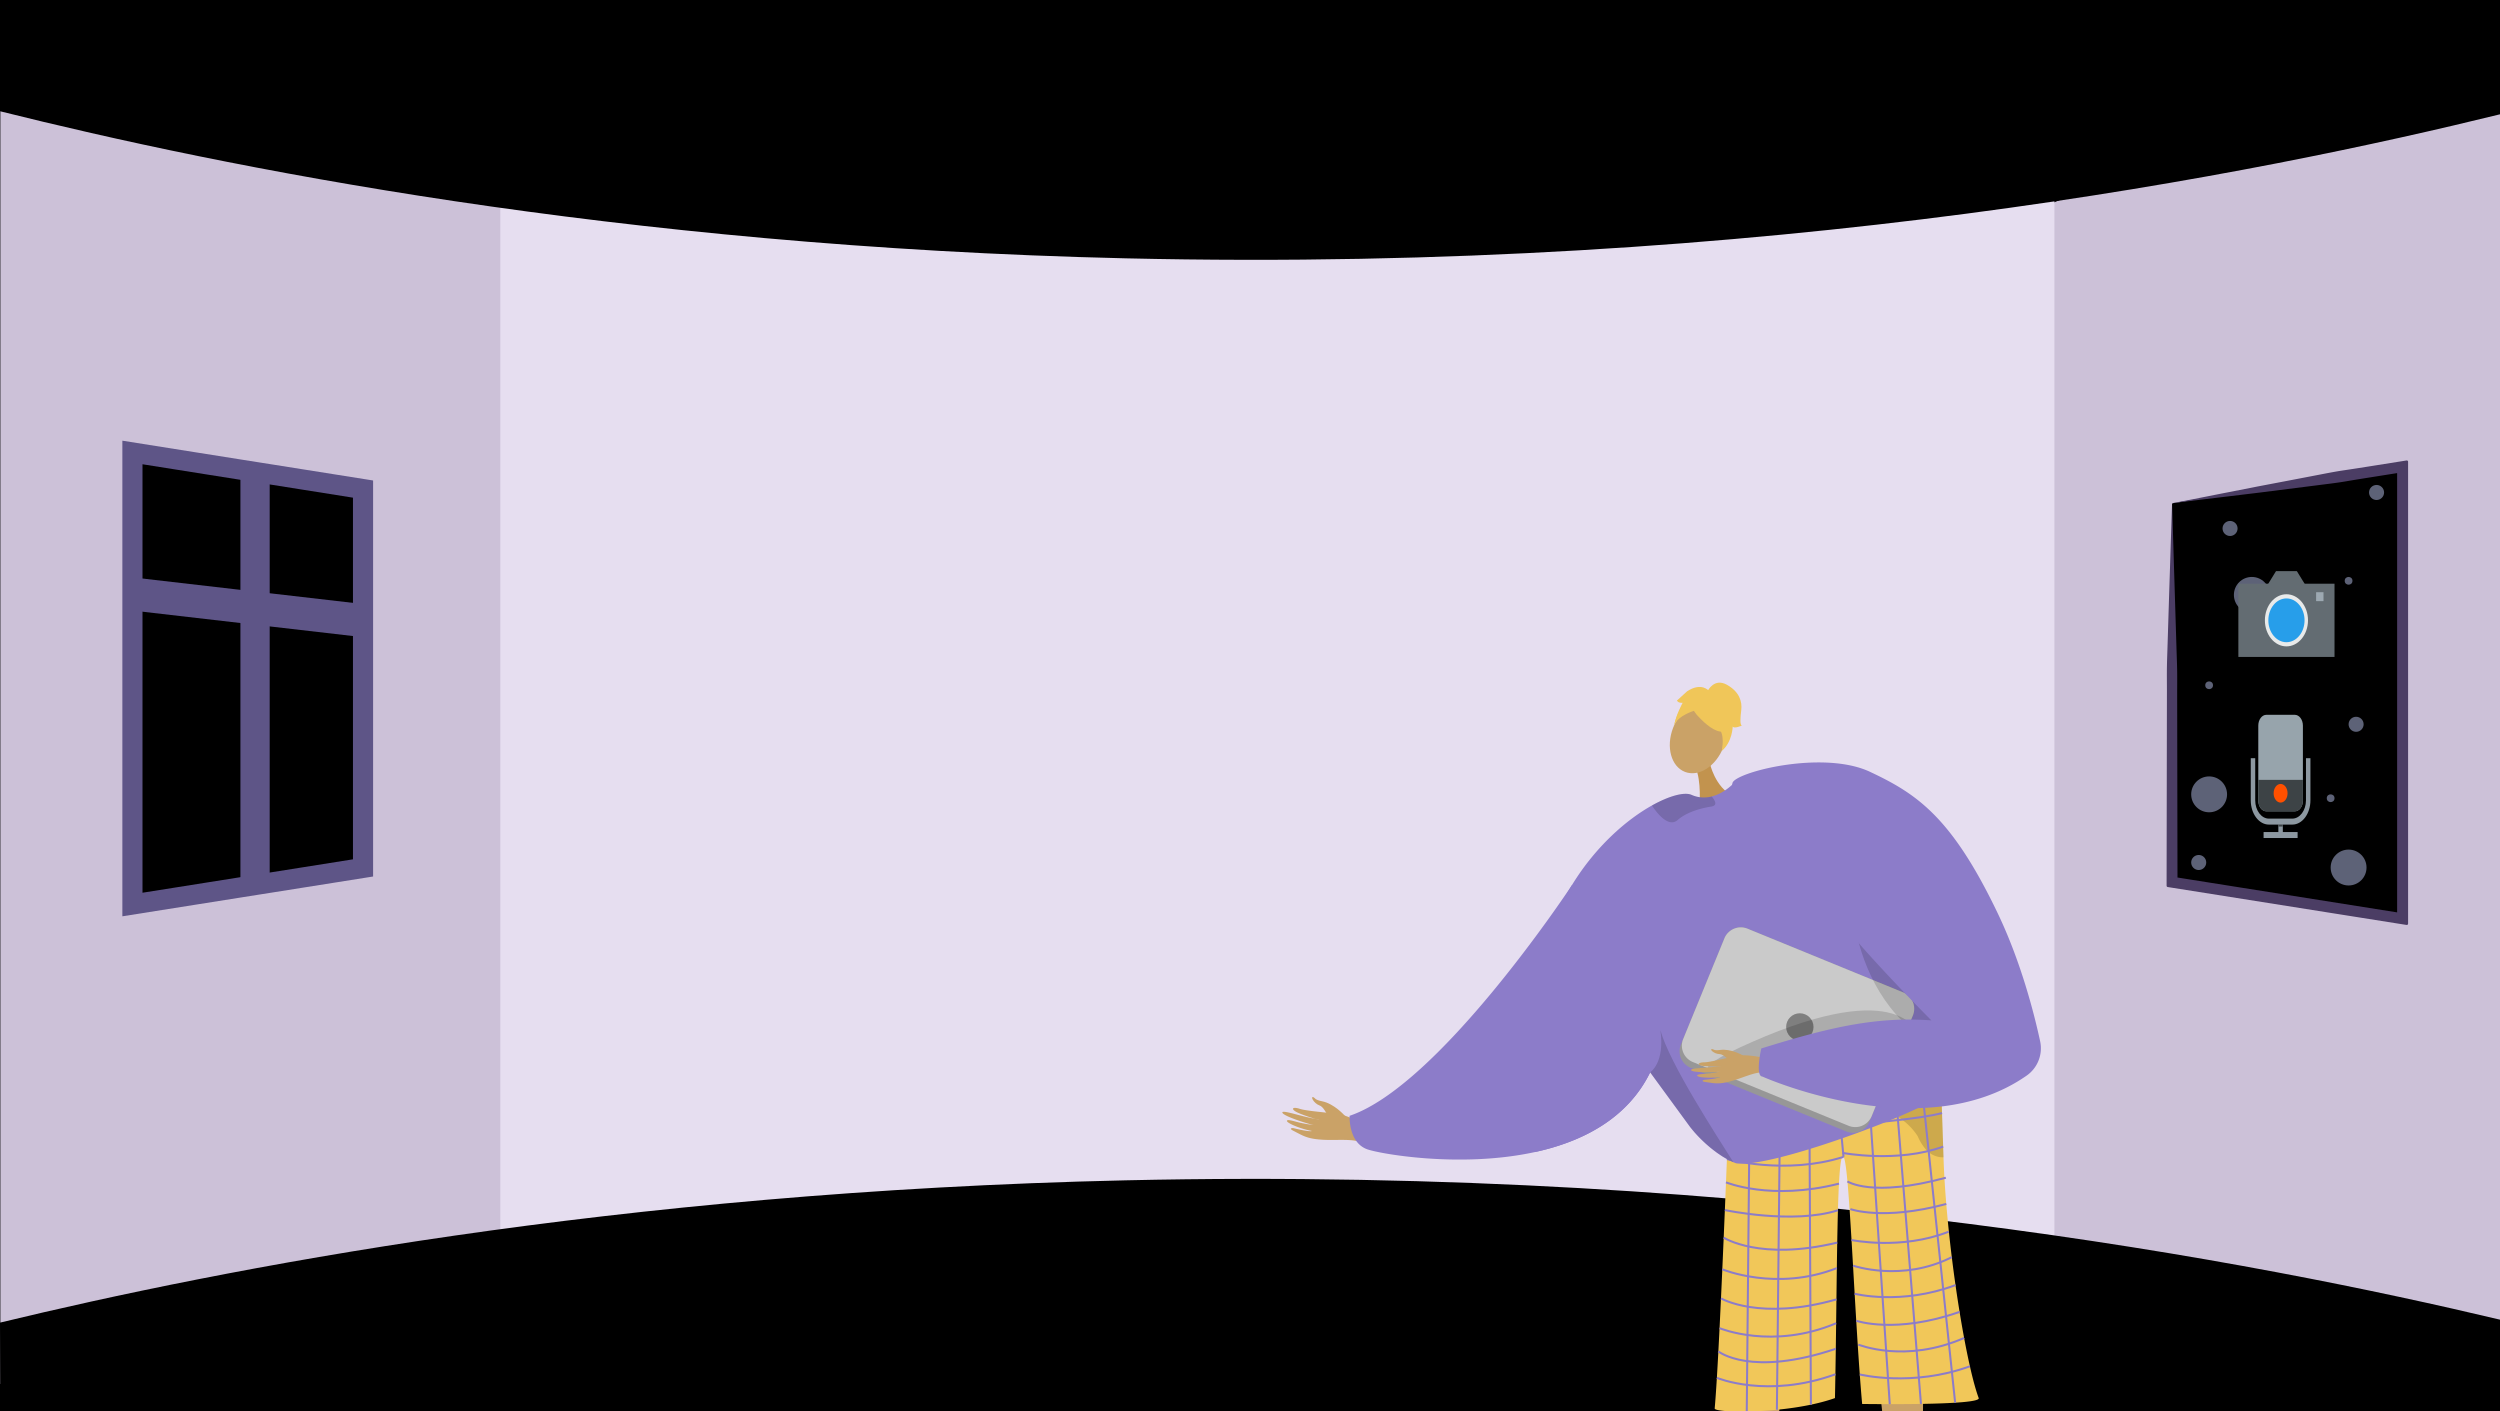 <svg xmlns="http://www.w3.org/2000/svg" xmlns:xlink="http://www.w3.org/1999/xlink" width="1366" height="771" viewBox="0 0 1366 771"><defs><style>.a,.m{fill:none;}.b,.v{fill:#000;}.c{clip-path:url(#a);}.d{fill:#ccc1d8;}.e{fill:#e6def0;}.f,.h{fill:#caa267;}.f{fill-rule:evenodd;}.g{fill:#8c7cc9;}.i{fill:#5e5586;}.j{fill:#f1c759;}.k{opacity:0.3;}.l{opacity:0.5;}.m{stroke:#8c7cc9;stroke-width:1.118px;}.m,.v{stroke-miterlimit:10;}.n{fill:#c2934e;}.o{opacity:0.15;}.p{fill:#f0c659;}.q{fill:#979797;}.r{fill:#cacaca;}.s{fill:#7f7f7f;}.t{fill:#5e5587;}.u{fill:#4b3d64;}.v{stroke:#5e5587;stroke-width:11px;}.w{fill:#bec9f2;opacity:0.49;}.x{fill:#636c72;}.y{fill:#9da9b2;}.z{fill:#e8eaea;}.aa{fill:#279eea;}.ab{fill:#97a4ac;}.ac{fill:#3d4346;}.ad{fill:#8d98a1;}.ae{fill:#ff5000;}</style><clipPath id="a"><rect class="a" width="1366" height="771" transform="translate(0.201 2539.484)"/></clipPath></defs><g transform="translate(-0.201 -2539.484)"><rect class="b" width="1366" height="771" transform="translate(0.201 2539.484)"/><g class="c"><rect class="b" width="1366" height="771" transform="translate(0.201 2539.484)"/><path class="d" d="M1366.2,2549.021v758.463L1123.973,3239.9l-32.991-6.263,1.636-558.092,30.118-25.56Z"/><path class="d" d="M316.5,2664.956l-16.051,556.371L.4,3295.725V2545.672l298.845,93.571Z"/><path class="e" d="M698.178,2628.556H273.57v617.384h849.165V2628.556Z"/><path class="b" d="M.2,2600.264c121.657,30.38,335.7,73.888,615,80.372,352.971,8.2,622.429-47.1,751-78.7v-62.455H.2Z"/><path class="b" d="M.2,3262.168c121.657-29.39,335.7-71.481,615-77.753,352.971-7.927,622.429,45.568,751,76.133v47.19L.4,3310.484Z"/><path class="f" d="M734.931,3149.039s-5.711-6.515-12.371-7.824c-3.959-.778-3.825-1.778-4.492-2.1-2.214-1.086-.2,3.189,3.137,4.4,2.715.986,4.058,5.749,5.67,6.814s6.485,3.1,7.745,2.5S734.931,3149.039,734.931,3149.039Z"/><path class="f" d="M752.488,3157.933c-1.216-.464-13.9-8.787-20.926-9.728s-17.557-1.668-21.155-2.853c-4.233-1.393-5.384.264-.528,2.35,3.157,1.355,9.648,3.522,11.1,3.641.7.058-3.865-.748-8.816-1.988-5.263-1.319-10.96-3.052-11.263-2.117-.586,1.813,14.536,6.564,17.218,6.966a67.859,67.859,0,0,1-7.067-1.153c-3.182-.7-6.809-1.986-7.558-1.351-1.18,1,6.788,4.512,13.443,5.715.108.221-2.068.471-9.877-1.488-.784-.2-2.814.066-.272,1.371,5.352,2.746,7.451,4.322,15.346,4.894,7.7.557,16.274-.68,21.743,1.407Z"/><path class="g" d="M746.922,3167.341c6.171,2.415,50.977,10.632,92.106,1.6,25.958-5.69,50.44-18.267,62.827-43.509,32.006-65.253-42.783-102.268-42.783-102.268a1.316,1.316,0,0,0-.112.179c-3.242,4.9-72.955,109.489-121.328,125.811C737.632,3149.153,736.861,3163.4,746.922,3167.341Z"/><path class="h" d="M1051.063,3290.274s-1.556,143.9,4.536,145.845c10.935,3.568,53.512,14.653,7.682,15.354-23.278,3.423-22.011-1.953-22.757-6.351-.61-3.594-10.908-131.368-12.723-141.217l-.653-3.539Z"/><path class="h" d="M952.25,3280.138s-10.294,142.989-16.438,144.767c-11.031,3.26-53.9,13.146-8.11,15.132,23.173,4.075,22.057-1.334,22.927-5.71.71-3.575,6.49-30.667,8.581-40.461.469-2.194,17.769-112.969,17.769-112.969Z"/><path class="i" d="M953.637,3425.448c.507-2.024-14.135-3.5-15.98-2.023s-31.667,4.159-32.079,12.878,40.742,6.532,43.65,6.658S952.64,3429.424,953.637,3425.448Z"/><path class="j" d="M945.067,3139.663a9.071,9.071,0,0,0,5.334,1.925c12.075-.8,64.217-4.386,92.321-8.439,9.915-1.43,16.837-2.917,17.951-4.367,0,0,0,.041,0,.116.061,1.563.7,19.463,1.456,42.933,1.492,46.332,11.94,111.976,19.233,131.545,1.575,4.224-63.678,3.233-63.678,3.233-4.274-47.579-6.944-131.522-10.184-135.016-3.94-4.251-3.372,69.739-4.679,131.806-25.043,8.886-65.958,8.318-65.715,5.652C939.994,3277.386,945.067,3139.663,945.067,3139.663Z"/><g class="k"><path d="M993.378,3138.355c-.2,0-.394,0-.586,0C992.792,3138.357,993,3138.354,993.378,3138.355Z"/><path class="l" d="M993.378,3138.355c15.621-.1,49.344-5.206,49.344-5.206,9.915-1.43,16.837-2.917,17.951-4.367,0,0,0,.041,0,.116.061,1.563.7,19.463,1.456,42.933a11.63,11.63,0,0,1-1.647-.048,12.744,12.744,0,0,1-8.713-5.128,28.3,28.3,0,0,1-3.766-6.394C1034.543,3139.246,998.386,3138.374,993.378,3138.355Z"/></g><line class="m" x1="1.653" y2="173.186" transform="translate(954.629 3137.564)"/><line class="m" x1="1.787" y2="170.184" transform="translate(971.095 3139.597)"/><line class="m" x2="0.858" y2="168.768" transform="translate(988.817 3138.227)"/><line class="m" x2="3.335" y2="34.687" transform="translate(1004.166 3136.906)"/><line class="m" x2="11.562" y2="171.269" transform="translate(1021.203 3135.441)"/><line class="m" x2="13.954" y2="172.508" transform="translate(1035.855 3134.073)"/><line class="m" x2="18.232" y2="173.138" transform="translate(1050.264 3132.834)"/><path class="m" d="M944.382,3157.723s92.882-3.589,116.948-10.058"/><path class="m" d="M1007.5,3171.593c-31.736,10.115-63.707,1.19-63.707,1.19"/><path class="m" d="M1006.964,3169.433s29.915,5.695,54.977-3.443"/><path class="m" d="M943.285,3185.508s24.376,10.206,61.727.722"/><path class="m" d="M942.665,3200.665s37.251,7.959,61.79.1"/><path class="m" d="M942.032,3215.723s19.732,12.9,62.034,2.714"/><path class="m" d="M941.277,3233.047s29.454,12.3,62.574-.664"/><path class="m" d="M940.554,3248.919s21.183,12.454,63.077.559"/><path class="m" d="M939.771,3265.194s28.794,12.035,63.7-2.691"/><path class="m" d="M939.118,3277.9s17.6,14.237,64.166-1.445"/><path class="m" d="M938.3,3292.328s27.478,11.587,64.768-1.937"/><path class="m" d="M1009.64,3185s13.07,9.027,53.763-2.009"/><path class="m" d="M1011.265,3200.135s17.81,6.512,52.385-2.814"/><path class="m" d="M1011.877,3217.038s27.126,5.69,53.076-4.565"/><path class="m" d="M1012.7,3231.029s26.687,9.216,53.969-4.642"/><path class="m" d="M1013.583,3246.391s25.209,6.482,55.111-4.74"/><path class="m" d="M1014.454,3261.143s21.423,7.48,56.471-4.857"/><path class="m" d="M1015.574,3274.165s25.575,10.514,57.832-3.623"/><path class="m" d="M1016.385,3290.494s28.668,7.046,60.182-4.477"/><path class="n" d="M934.413,2956.307s2.732,13.428,12.958,18.252-18.59,5.55-18.59,5.55,1.22-14.007-2.216-21.459S934.413,2956.307,934.413,2956.307Z"/><ellipse class="h" cx="20.081" cy="14.718" rx="20.081" ry="14.718" transform="translate(907.142 2955.953) rotate(-68.921)"/><path class="g" d="M839.028,3168.94c25.958-5.69,50.44-18.267,62.827-43.509.045.067.089.123.134.19.134.167.268.346.4.547a.6.6,0,0,1,.09.124c3.566,4.874,21.073,28.808,21.073,28.819,6.349,8.273,16.053,16.221,23.755,19.419.5.223,1.018.413,1.487.581,18.882,2.951,97.516-26.931,106.884-34.4,4.226-3.365,5.881-19.139,6.216-36.243.425-20.85-1.084-43.711-2.191-48.529-1.878-8.083-39-97.5-97.259-91.848a59.771,59.771,0,0,0-15.159,3.554s-.436.459-1.207,1.141a28.674,28.674,0,0,1-5.266,3.745,22.325,22.325,0,0,1-5.377,2.157,16.474,16.474,0,0,1-10.989-.894c-3.644-1.632-11.738.28-21.565,5.769-13.649,7.613-30.675,22.134-43.811,43.6a1.316,1.316,0,0,0-.112.179,140.447,140.447,0,0,0-18.826,51.682A333.265,333.265,0,0,0,839.028,3168.94Z"/><path class="o" d="M901.858,3125.425c.043.069.1.124.139.192.132.171.268.352.4.547.034.036.058.076.095.123,3.567,4.874,21.064,28.817,21.067,28.828,6.353,8.265,16.054,16.218,23.763,19.412-8.761-13.986-35.076-54.255-39.887-72.209C910.047,3120.227,901.854,3125.415,901.858,3125.425Z"/><path class="o" d="M937.313,2977.568c.424,1.262,0,2.3-2.131,2.632-6.643,1.038-13.8,3.372-18.32,7.336a4.641,4.641,0,0,1-4.361,1.1c-3.938-.959-7.762-6.187-9.361-8.533a1.852,1.852,0,0,1-.255-.542c9.83-5.49,17.915-7.4,21.567-5.763a16.452,16.452,0,0,0,10.986.886A9.057,9.057,0,0,1,937.313,2977.568Z"/><path class="p" d="M927.082,2929.766s18.694,22.346,19.8-1.538C947.639,2911.7,914.5,2914.081,927.082,2929.766Z"/><path class="p" d="M932.478,2926.038s-16.345,2.766-18.114,11.178c0,0,6.179-24.77,19.634-20.266s18.085,7.754,7.275,32.3C941.273,2949.249,945.095,2927.883,932.478,2926.038Z"/><path class="p" d="M933.363,2916.882s3.507-7.108,10.406-3.251,8.421,9.237,7.856,13.811-.728,8.106.315,8.508c0,0-4.336,1.923-4.977.478,0,0-.184,8.546-6,13.378,0,0,2.3-10.01-2.51-13.063S933.363,2916.882,933.363,2916.882Z"/><path class="p" d="M934.055,2917.076s-4.009-5.14-12.039.151l-5.542,5.053s.641,1.445,3.129,1.206c0,0-3.783,6.983-4.385,11.516l7.917-11.353Z"/><path class="q" d="M923.945,3122.9l85.06,34.814a9.7,9.7,0,0,0,12.64-5.3l23.755-58.057a3.052,3.052,0,0,0,.149-.419,9.663,9.663,0,0,0-5.449-12.212l-85.06-34.813a9.682,9.682,0,0,0-12.631,5.3l-22.662,55.361-1.1,2.691A9.682,9.682,0,0,0,923.945,3122.9Z"/><path class="r" d="M925.2,3119.793l85.059,34.813a9.682,9.682,0,0,0,12.631-5.3l22.662-55.361a9.663,9.663,0,0,0-5.449-12.212l-85.06-34.813a9.682,9.682,0,0,0-12.631,5.3l-22.662,55.361A9.664,9.664,0,0,0,925.2,3119.793Z"/><circle class="s" cx="7.481" cy="7.481" r="7.481" transform="translate(976.145 3093.135)"/><path class="o" d="M1048.215,3104.9s-8.158-32.4-90.655,3.9,70.348,1.164,70.348,1.164Z"/><path class="o" d="M1011.5,3023.162s-2.9,87.485,81.1,99.192l1.8.55-5.966-18.592s-49.341-38.2-49.847-39.415S1011.5,3023.162,1011.5,3023.162Z"/><path class="f" d="M969.117,3118.4c-1.117-.038-13.75-3.256-19.721-2.057s-14.732,3.55-17.987,3.592c-3.828.051-4.3,1.718.228,2.056a59.782,59.782,0,0,0,10.037-.142c.588-.15-3.349.472-7.719.847-4.645.4-9.758.583-9.742,1.427.029,1.637,13.644,1.272,15.936.849a58.362,58.362,0,0,1-6.064,1.039c-2.782.32-6.088.288-6.519,1.014-.679,1.143,6.776,1.769,12.52.887.149.15-1.549.961-8.441,1.55-.693.06-2.269.84.162,1.19,5.116.737,7.261,1.431,13.836-.311,6.412-1.7,13.034-5.1,18.06-4.931Z"/><path class="f" d="M952.367,3116.075s-6.461-3.7-12.239-2.9c-3.434.474-3.6-.376-4.237-.455-2.1-.263.726,2.648,3.779,2.7,2.481.042,4.9,3.537,6.511,3.952s6.134.7,6.992-.132S952.367,3116.075,952.367,3116.075Z"/><path class="g" d="M1022,2961.221c25.567,12.029,44.534,24.629,69.712,77.188,12.774,26.665,19.978,54.994,23.234,70.095a18.2,18.2,0,0,1-7.457,18.74c-56.992,39.727-144.342.471-144.342.471-4.022-.266-.588-15.352-.588-15.352,34.841-10.8,61.941-17.721,92.99-15.324-.161-.024-42.673-43.053-50.573-56.068-20.705-34.133-62.043-56.677-58.153-73.639C948.168,2961.466,996.212,2949.087,1022,2961.221Z"/><path class="t" d="M1038.63,3432.721c-.45-2.037,17.323-.932,19.126.6s27.947,6.282,28.115,15.009-40.91,5.387-43.82,5.431S1039.514,3436.724,1038.63,3432.721Z"/></g><path class="b" d="M1186.991,2815.094v205.78a.719.719,0,0,0,.6.71l50.4,8,16,2.53,58.21,9.28a.72.72,0,0,0,.82-.6,1.031,1.031,0,0,0,0-.11v-245.36a.721.721,0,0,0-.72-.72h-.1l-58.17,9.24-16,2.53-50.4,8A.72.72,0,0,0,1186.991,2815.094Z"/><path class="u" d="M1218,2808.394l15.88-3.12,15.76-3,15.67-3c5.23-1,10.44-2.06,15.7-2.83s10.51-1.6,15.76-2.44l15.75-2.5,2.64-.42a.72.72,0,0,1,.82.6.66.66,0,0,1,0,.11v252.37a.72.72,0,0,1-.72.72h-.06l-2.64-.42-126-20-1.93-.31a.719.719,0,0,1-.6-.71v-2l.18-104.54c0-4.36-.07-8.75,0-13.09s.26-8.61.38-12.91l.8-25.68,1.61-50.21a.71.71,0,0,1,.58-.68C1197.561,2812.484,1207.671,2810.394,1218,2808.394Zm-29.38,58.8.8,26.07c.12,4.33.32,8.68.38,13s0,8.52,0,12.79l.18,100.51a.72.72,0,0,1-1.26.47h0a.72.72,0,0,1,.66-1.17l122.54,19.45a.72.72,0,0,1,.35,1.25l-1.1.94a.72.72,0,0,1-1.18-.55v-243.91a.72.72,0,0,1,1.21-.56l1.1.94a.721.721,0,0,1-.35,1.25l-14.21,2.26c-5.25.83-10.5,1.66-15.74,2.56s-10.53,1.48-15.8,2.17l-15.83,2-15.75,2-15.62,1.89c-10.26,1.25-20.75,2.46-31.34,3.84a.72.72,0,0,0-.63.74Z"/><path class="b" d="M198.591,2806.734v207l-51,8.1-16,2.53-59,9.37v-247l59,9.37,16,2.53Z"/><path class="u" d="M198.591,2806.734l1.61,50.75.8,25.68c.12,4.3.32,8.57.38,12.91s0,8.73,0,13.09l.18,104.54v2.56l-2.53.4-126,20-3.47.55v-254l3.47.55,15.75,2.5c5.25.84,10.5,1.67,15.76,2.44s10.47,1.86,15.7,2.83l15.67,3,15.76,3,15.88,3.12C178.111,2802.714,188.4,2804.814,198.591,2806.734Zm0,0c-10.81-1.42-21.51-2.65-32-3.92l-15.62-1.89-15.75-2-15.83-2c-5.27-.69-10.56-1.27-15.8-2.17s-10.49-1.74-15.74-2.56l-15.75-2.5,3.47-3v247l-3.47-3,126-20-2.53,3,.18-102.46c0-4.27-.07-8.5,0-12.79s.26-8.64.38-13l.8-26.07Z"/><path class="v" d="M198.561,2806.714v207l-51,8.1-16,2.53-59,9.37v-247l59,9.37,16,2.53Z"/><path class="t" d="M147.561,2798.614v223.2l-16,2.53v-228.26Z"/><path class="t" d="M198.561,2869.534v18.12l-51-5.9-16-1.85-59-6.82v-18.12l59,6.82,16,1.85Z"/><circle class="w" cx="9.802" cy="9.802" r="9.802" transform="translate(1220.8 2854.728)"/><circle class="w" cx="4.111" cy="4.111" r="4.111" transform="translate(1214.596 2824.128)"/><circle class="w" cx="4.111" cy="4.111" r="4.111" transform="translate(1294.643 2804.462)"/><circle class="w" cx="4.111" cy="4.111" r="4.111" transform="translate(1283.47 2931.128)"/><circle class="w" cx="2.116" cy="2.116" r="2.116" transform="translate(1281.354 2854.727)"/><circle class="w" cx="2.116" cy="2.116" r="2.116" transform="translate(1205.152 2911.797)"/><circle class="w" cx="9.802" cy="9.802" r="9.802" transform="translate(1273.667 3003.7)"/><circle class="w" cx="9.802" cy="9.802" r="9.802" transform="translate(1197.465 2963.716)"/><circle class="w" cx="4.111" cy="4.111" r="4.111" transform="translate(1197.464 3006.64)"/><circle class="w" cx="2.116" cy="2.116" r="2.116" transform="translate(1271.55 2973.519)"/><rect class="x" width="52.534" height="40.01" transform="translate(1223.248 2858.421)"/><path class="x" d="M1255.2,2851.539h-11.38l-8.469,13.764h28.318Z"/><rect class="y" width="4.036" height="4.881" transform="translate(1265.725 2863.062)"/><ellipse class="z" cx="11.777" cy="14.244" rx="11.777" ry="14.244" transform="translate(1237.738 2864.182)"/><ellipse class="aa" cx="9.892" cy="11.963" rx="9.892" ry="11.963" transform="translate(1239.623 2866.463)"/><path class="ab" d="M1258.506,2935.955V2976.9c0,3.261-2,5.9-4.437,5.9h-15.527c-2.437,0-4.412-2.64-4.412-5.9v-40.945c0-3.261,1.975-5.9,4.412-5.9h15.527C1256.507,2930.054,1258.506,2932.694,1258.506,2935.955Z"/><path class="ac" d="M1258.506,2965.589V2976.9c0,3.261-2,5.9-4.437,5.9h-15.527c-2.437,0-4.412-2.64-4.412-5.9v-11.311Z"/><path class="ad" d="M1252.716,2990.04h-12.8c-5.46,0-9.9-5.941-9.9-13.245v-23.024h2.438v23.024c0,5.505,3.349,9.985,7.464,9.985h12.8c4.116,0,7.465-4.48,7.465-9.985v-23.024h2.438v23.024C1262.619,2984.1,1258.177,2990.04,1252.716,2990.04Z"/><rect class="ad" width="2.438" height="7.743" transform="translate(1245.099 2988.41)"/><rect class="ad" width="18.586" height="3.26" transform="translate(1237.025 2994.115)"/><rect class="ac" width="2.438" height="1.112" transform="translate(1245.084 2990.001)"/><ellipse class="ae" cx="3.809" cy="5.094" rx="3.809" ry="5.094" transform="translate(1242.509 2967.83)"/></g></svg>